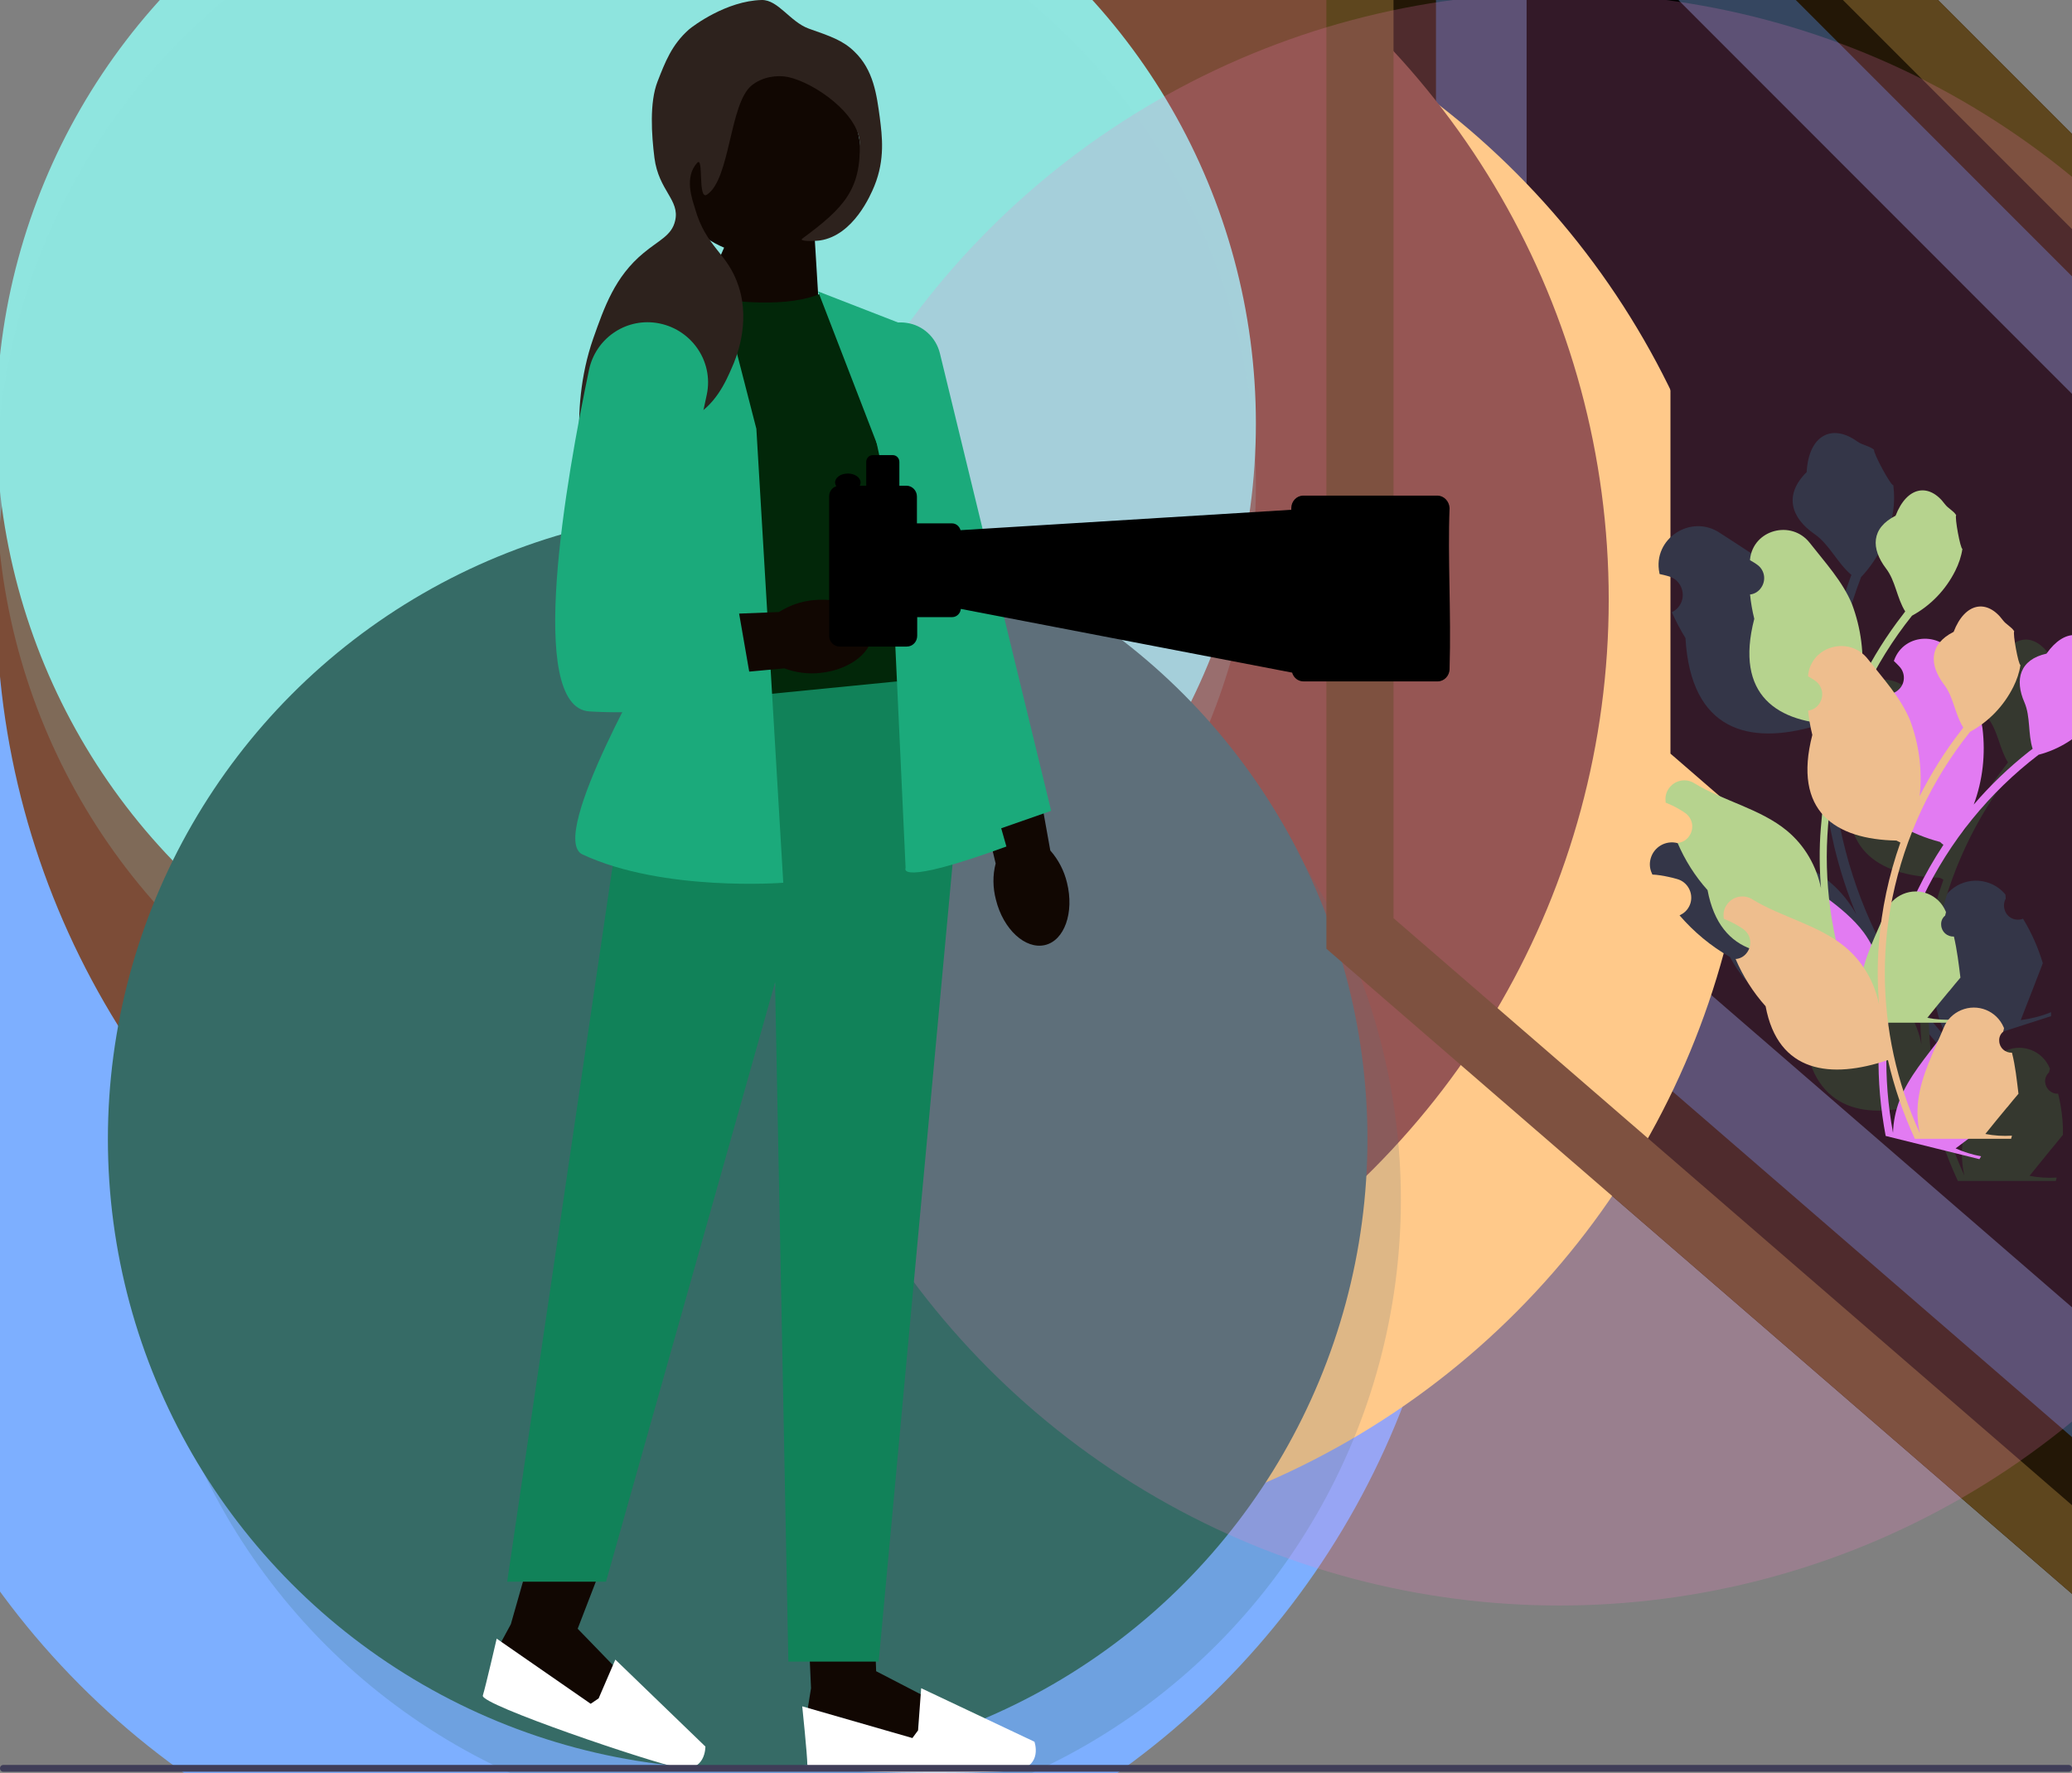 <?xml version="1.0" encoding="utf-8"?>
<!-- Generator: Adobe Illustrator 27.5.0, SVG Export Plug-In . SVG Version: 6.00 Build 0)  -->
<svg version="1.1" id="Layer_1" xmlns="http://www.w3.org/2000/svg" xmlns:xlink="http://www.w3.org/1999/xlink" x="0px" y="0px"
	 viewBox="0 0 731.7 626" style="enable-background:new 0 0 731.7 626;" xml:space="preserve">
<rect x="0" y="0" width="731.7" height="626" fill="#808080" stroke="none"/>
<style type="text/css">
	.st0{fill:#231706;}
	.st1{fill:#354660;}
	.st2{fill:#7DAFFF;}
	.st3{fill:#FFDC7A;}
	.st4{fill:#012428;}
	.st5{fill:#022709;}
	.st6{fill:#DB7AFC;}
	.st7{fill:#A4E880;}
	.st8{fill:#EACE7F;}
	.st9{fill:#7C4C37;}
	.st10{fill:#8FE5DF;}
	.st11{opacity:0.2;fill:#8FE5DF;}
	.st12{opacity:0.2;fill:#366B66;}
	.st13{fill:#366B66;}
	.st14{fill:#5E461E;}
	.st15{opacity:0.2;fill:#FF7DCA;}
	.st16{fill:#110702;}
	.st17{fill:#FFFFFF;}
	.st18{fill:#118259;}
	.st19{fill:#1BAA7B;}
	.st20{fill:#2D221D;}
	.st21{fill:#3F3D58;}
</style>
<g>
	<polygon class="st0" points="853.2,667.9 853.2,168.8 468.4,-216 468.4,335 	"/>
</g>
<g>
	<polygon class="st1" points="814.4,579 814.4,180.3 507.1,-127.1 507.1,313.1 	"/>
</g>
<g>
	<polygon points="782.4,505.5 782.4,189.8 539.1,-53.6 539.1,294.9 	"/>
</g>
<circle class="st2" cx="229.8" cy="393.9" r="284.7"/>
<circle class="st3" cx="333.9" cy="262.2" r="284.7"/>
<g>
	<polygon points="731.7,388.8 731.7,204.9 589.9,63.1 589.9,266.1 	"/>
</g>
<path class="st4" d="M714.4,324.4c-2.6,1-5.5-0.3-6.4-2.9c-0.5-1.4-0.4-2.9,0.3-4.2l-0.1-1.4c-0.1-0.1-0.2-0.2-0.2-0.3
	c-4.9-5.6-13.4-6.2-19-1.4c-2.7,2.3-4.3,5.6-4.6,9.1c-0.9,10.5-2.8,21.5-0.8,31.7c0.9,4.5,2.5,8.9,4.9,12.8
	C673,351,661.3,331,654.3,309.2c-1.8-5.5-3.2-11-4.4-16.6c-0.9-4.6-1.7-9.3-2.2-13.9c-2.8-25.4,0.4-51.1,9.5-74.9
	c6-6.4,10-14.4,11.3-23.1c0.5-3.1,0.5-6.3,0.1-9.4c-0.8,0.4-7.2-11.5-6.8-12.5c-1.7-1.4-4.1-1.6-5.9-2.9c-9-6.5-17.2-2.2-17.9,10.8
	c-8.1,8-5.6,16.1,2.8,21.9c5.3,3.7,8,10.2,13,14.4c-0.2,0.5-0.4,1.1-0.6,1.6c-3.6,10-6.3,20.3-7.9,30.8
	c-2.2-10.5-6.8-20.3-13.5-28.6c-6.5-7.7-15.8-12.9-24.4-18.6c-10.2-6.9-23.9,2-21.4,14.1c0,0.1,0,0.2,0.1,0.4
	c1.1,0.2,2.1,0.5,3.2,0.8c3.6,1,5.7,4.8,4.7,8.4c-0.5,1.8-1.8,3.4-3.5,4.2l-0.1,0.1c1.4,3.1,3,6.2,4.8,9.1
	c1.9,32.6,22.2,38.1,46.4,30.9c0.6,0.1,1.2,0.2,1.8,0.3c-0.4,14.4,1.1,28.7,4.4,42.7c2,8.2,4.6,16.3,7.9,24.1l-0.1-0.3
	c-4.6-8.4-12-14.9-20.9-18.5c-13.1-5.2-28.8-3.6-42.3-6.8c-4.2-1.1-8.4,1.4-9.5,5.5c-0.5,1.8-0.3,3.7,0.5,5.3c0,0.1,0.1,0.2,0.1,0.3
	c1.9,0.1,3.8,0.4,5.6,0.8c1.1,0.2,2.1,0.5,3.2,0.8c3.6,1,5.7,4.8,4.7,8.4c-0.5,1.8-1.8,3.4-3.5,4.2l-0.1,0.1c-0.1,0-0.2,0.1-0.3,0.1
	c5.1,5.9,11.1,10.9,17.8,14.7c13.3,24.7,35,20.4,54.9,5.6l0,0c5.9,9.9,12.8,19.1,20.6,27.5l37.9-12.2c0-0.5,0-0.9,0-1.4
	c-3.4,1.4-7,2.3-10.7,2.8c1.7-4.4,3.4-8.7,5.1-13.1c0-0.1,0.1-0.2,0.1-0.3c0.9-2.2,1.7-4.4,2.6-6.7l0,0
	C719.7,334.5,717.4,329.3,714.4,324.4L714.4,324.4z"/>
<path class="st5" d="M726.8,386.2c-2.4,0.1-4.4-1.7-4.6-4.2c-0.1-1.3,0.5-2.5,1.4-3.4l0.3-1.2c0-0.1-0.1-0.2-0.1-0.3
	c-2.5-6-9.4-8.7-15.3-6.2c-2.8,1.2-5.1,3.5-6.3,6.3c-3.5,8.5-8,17-9.1,26c-0.5,4-0.3,8,0.6,11.9c-8.3-18.1-12.6-37.8-12.6-57.7
	c0-5,0.3-10,0.8-15c0.5-4.1,1.1-8.1,1.9-12.1c4.4-21.8,14-42.2,27.9-59.5c6.7-3.7,12.1-9.3,15.5-16.1c1.2-2.5,2.1-5.1,2.6-7.8
	c-0.8,0.1-2.9-11.4-2.3-12.1c-1.1-1.6-2.9-2.4-4.1-4c-5.7-7.8-13.6-6.4-17.7,4.1c-8.8,4.4-8.9,11.8-3.5,18.9
	c3.4,4.5,3.9,10.6,6.9,15.4c-0.3,0.4-0.6,0.8-0.9,1.2c-5.7,7.3-10.6,15.1-14.8,23.4c1-9.2-0.2-18.6-3.5-27.3
	c-3.4-8.1-9.7-14.9-15.2-21.9c-6.7-8.4-20.3-4.7-21.5,5.9c0,0.1,0,0.2,0,0.3c0.8,0.5,1.6,1,2.4,1.5c2.7,1.8,3.4,5.5,1.6,8.2
	c-0.9,1.4-2.4,2.3-4,2.6l-0.1,0c0.3,3,0.8,5.9,1.6,8.8c-7.1,27.5,8.2,37.5,30.2,38c0.5,0.2,1,0.5,1.4,0.7
	c-4.2,11.8-6.8,24.1-7.8,36.6c-0.6,7.4-0.5,14.7,0.1,22.1l0-0.3c-1.6-8.2-5.9-15.6-12.3-20.9c-9.5-7.8-22.9-10.7-33.2-17
	c-3.2-2-7.4-1.1-9.4,2c-0.9,1.4-1.2,3-1,4.6c0,0.1,0,0.2,0,0.3c1.5,0.6,3,1.3,4.5,2.1c0.8,0.5,1.6,1,2.4,1.5
	c2.7,1.8,3.4,5.5,1.6,8.2c-0.9,1.4-2.4,2.3-4,2.6l-0.1,0c-0.1,0-0.2,0-0.2,0c2.6,6.2,6.3,12,10.8,17c4.4,24,23.5,26.3,44,19.3h0
	c2.2,9.7,5.5,19.2,9.7,28.3h34.6c0.1-0.4,0.2-0.8,0.3-1.2c-3.2,0.2-6.4,0-9.6-0.6c2.6-3.2,5.1-6.3,7.7-9.5c0.1-0.1,0.1-0.1,0.2-0.2
	c1.3-1.6,2.6-3.2,3.9-4.8l0,0C728.6,396,728,391,726.8,386.2L726.8,386.2z"/>
<path class="st6" d="M707.1,380.3c-2.3-0.5-3.8-2.7-3.4-5.1c0.2-1.2,1-2.3,2.1-2.9l0.6-1.1c0-0.1,0-0.2,0-0.3
	c-1-6.3-6.9-10.6-13.2-9.6c-3,0.5-5.7,2.1-7.5,4.5c-5.4,7.3-11.7,14.4-14.9,22.7c-1.4,3.7-2.2,7.6-2.3,11.5
	c-3.6-19.3-3.1-39.1,1.6-58.1c1.2-4.8,2.6-9.5,4.3-14.1c1.4-3.8,3-7.5,4.7-11.1c9.4-19.7,23.4-36.9,40.8-50.2
	c7.3-1.9,13.8-6,18.7-11.7c1.8-2.1,3.2-4.4,4.3-6.8c-0.7-0.1,0-11.6,0.7-12.1c-0.6-1.8-2.2-3-3-4.8c-3.6-8.8-11.5-9.4-17.9-0.3
	c-9.5,2.1-11.3,9.2-7.8,17.2c2.2,5.1,1.2,11.1,2.9,16.4c-0.4,0.3-0.8,0.6-1.2,0.9c-7.1,5.6-13.7,11.9-19.6,18.8
	c3.2-8.6,4.2-17.8,3.1-26.9c-1.3-8.5-5.7-16.5-9.3-24.6c-4.4-9.6-18.3-9.4-21.9,0.5c0,0.1-0.1,0.2-0.1,0.3c0.7,0.6,1.3,1.3,2,2
	c2.2,2.4,2,6.1-0.4,8.2c-1.2,1.1-2.8,1.6-4.4,1.5l-0.1,0c-0.4,2.9-0.6,5.8-0.6,8.8c-13.3,24.6-1.1,37.8,19.8,43.4
	c0.4,0.4,0.8,0.7,1.2,1c-6.8,10.3-12.2,21.4-16.1,33.1c-2.3,6.9-4,14-5.2,21.1l0-0.3c0.4-8.2-2-16.3-6.8-22.9
	c-7.2-9.7-19.3-15.6-27.6-24.1c-2.5-2.7-6.8-2.8-9.4-0.3c-1.1,1.1-1.9,2.5-2.1,4.1c0,0.1,0,0.2,0,0.3c1.3,1,2.6,2,3.7,3.1
	c0.7,0.6,1.3,1.3,2,2c2.2,2.4,2,6.1-0.4,8.2c-1.2,1.1-2.8,1.6-4.4,1.5l-0.1,0c-0.1,0-0.2,0-0.2,0c1,6.6,3.1,12.9,6.3,18.8
	c-1.5,24,16.2,30.7,37.4,28.9l0,0c-0.2,9.8,0.7,19.7,2.5,29.3l33.1,8.2c0.2-0.3,0.4-0.7,0.6-1c-3.1-0.6-6.1-1.5-9-2.8
	c3.2-2.4,6.4-4.8,9.6-7.2c0.1,0,0.1-0.1,0.2-0.1c1.6-1.2,3.3-2.4,4.9-3.7l0,0C706.5,390,707.1,385.2,707.1,380.3L707.1,380.3z"/>
<path class="st7" d="M690,330.7c-2.4,0.1-4.4-1.7-4.5-4.1c-0.1-1.3,0.4-2.5,1.4-3.3l0.3-1.2c0-0.1-0.1-0.2-0.1-0.3
	c-2.5-5.9-9.2-8.6-15.1-6.1c-2.8,1.2-5,3.4-6.1,6.2c-3.5,8.4-7.9,16.7-9,25.6c-0.5,3.9-0.3,7.9,0.6,11.7
	c-8.2-17.8-12.4-37.1-12.4-56.7c0-4.9,0.3-9.8,0.8-14.7c0.5-4,1.1-8,1.9-11.9c4.4-21.4,13.8-41.5,27.4-58.5
	c6.6-3.6,11.9-9.1,15.3-15.9c1.2-2.4,2.1-5,2.5-7.7c-0.7,0.1-2.8-11.2-2.2-11.9c-1-1.6-2.9-2.4-4-3.9c-5.6-7.6-13.4-6.3-17.4,4.1
	c-8.7,4.4-8.7,11.6-3.4,18.6c3.4,4.4,3.8,10.4,6.8,15.2c-0.3,0.4-0.6,0.8-0.9,1.2c-5.6,7.2-10.4,14.9-14.5,23
	c1-9.1-0.2-18.3-3.4-26.8c-3.3-8-9.5-14.7-14.9-21.6c-6.5-8.3-20-4.7-21.1,5.8c0,0.1,0,0.2,0,0.3c0.8,0.5,1.6,0.9,2.4,1.5
	c2.7,1.8,3.4,5.4,1.6,8.1c-0.9,1.4-2.3,2.3-3.9,2.5l-0.1,0c0.3,2.9,0.8,5.8,1.5,8.6c-7,27,8.1,36.9,29.7,37.3
	c0.5,0.2,0.9,0.5,1.4,0.7c-4.1,11.6-6.7,23.7-7.6,35.9c-0.6,7.2-0.5,14.5,0.1,21.7l0-0.3c-1.6-8-5.8-15.3-12.1-20.5
	c-9.3-7.7-22.5-10.5-32.6-16.7c-3.1-2-7.2-1.1-9.2,2c-0.9,1.3-1.2,2.9-1,4.5c0,0.1,0,0.2,0,0.3c1.5,0.6,3,1.3,4.4,2.1
	c0.8,0.5,1.6,0.9,2.4,1.5c2.7,1.8,3.4,5.4,1.6,8.1c-0.9,1.4-2.3,2.3-3.9,2.5l-0.1,0c-0.1,0-0.2,0-0.2,0c2.6,6.1,6.2,11.8,10.6,16.7
	c4.4,23.6,23.1,25.8,43.2,19h0c2.2,9.6,5.4,18.9,9.5,27.8l34,0c0.1-0.4,0.2-0.8,0.3-1.1c-3.1,0.2-6.3,0-9.4-0.6
	c2.5-3.1,5-6.2,7.6-9.3c0.1-0.1,0.1-0.1,0.2-0.2c1.3-1.6,2.6-3.2,3.9-4.7l0,0C691.7,340.3,691.1,335.4,690,330.7L690,330.7z"/>
<path class="st8" d="M710.5,371.7c-2.4,0.1-4.4-1.7-4.5-4.1c-0.1-1.3,0.4-2.5,1.4-3.3l0.3-1.2c0-0.1-0.1-0.2-0.1-0.3
	c-2.5-5.9-9.2-8.6-15.1-6.1c-2.8,1.2-5,3.4-6.1,6.2c-3.5,8.4-7.9,16.7-9,25.6c-0.5,3.9-0.3,7.9,0.6,11.7
	c-8.2-17.8-12.4-37.1-12.4-56.7c0-4.9,0.3-9.8,0.8-14.7c0.5-4,1.1-8,1.9-11.9c4.4-21.4,13.8-41.5,27.4-58.5
	c6.6-3.6,11.9-9.1,15.3-15.9c1.2-2.4,2.1-5,2.5-7.7c-0.7,0.1-2.8-11.2-2.2-11.9c-1-1.6-2.9-2.4-4-3.9c-5.6-7.6-13.4-6.3-17.4,4.1
	c-8.7,4.4-8.7,11.6-3.4,18.6c3.4,4.4,3.8,10.4,6.8,15.2c-0.3,0.4-0.6,0.8-0.9,1.2c-5.6,7.2-10.4,14.9-14.5,23
	c1-9.1-0.2-18.3-3.4-26.8c-3.3-8-9.5-14.7-14.9-21.6c-6.5-8.3-20-4.7-21.1,5.8c0,0.1,0,0.2,0,0.3c0.8,0.5,1.6,0.9,2.4,1.5
	c2.7,1.8,3.4,5.4,1.6,8.1c-0.9,1.4-2.3,2.3-3.9,2.5l-0.1,0c0.3,2.9,0.8,5.8,1.5,8.6c-7,27,8.1,36.9,29.7,37.3
	c0.5,0.2,0.9,0.5,1.4,0.7c-4.1,11.6-6.7,23.7-7.6,35.9c-0.6,7.2-0.5,14.5,0.1,21.7l0-0.3c-1.6-8-5.8-15.3-12.1-20.5
	c-9.3-7.7-22.5-10.5-32.6-16.7c-3.1-2-7.2-1.1-9.2,2c-0.9,1.3-1.2,2.9-1,4.5c0,0.1,0,0.2,0,0.3c1.5,0.6,3,1.3,4.4,2.1
	c0.8,0.5,1.6,0.9,2.4,1.5c2.7,1.8,3.4,5.4,1.6,8.1c-0.9,1.4-2.3,2.3-3.9,2.5l-0.1,0c-0.1,0-0.2,0-0.2,0c2.6,6.1,6.2,11.8,10.6,16.7
	c4.4,23.6,23.1,25.8,43.2,19h0c2.2,9.6,5.4,18.9,9.5,27.8l34,0c0.1-0.4,0.2-0.8,0.3-1.1c-3.2,0.2-6.3,0-9.4-0.6
	c2.5-3.1,5-6.2,7.6-9.3c0.1-0.1,0.1-0.1,0.2-0.2c1.3-1.6,2.6-3.2,3.9-4.7l0,0C712.2,381.3,711.7,376.4,710.5,371.7L710.5,371.7z"/>
<circle class="st9" cx="283.4" cy="211.7" r="284.7"/>
<circle class="st10" cx="221.1" cy="149.5" r="222.4"/>
<circle class="st11" cx="221.1" cy="171.3" r="222.4"/>
<circle class="st12" cx="272.3" cy="423.6" r="222.4"/>
<circle class="st13" cx="260.5" cy="402.2" r="222.4"/>
<g>
	<path class="st14" d="M492.1-158.7l337.3,337.3V616L492.1,324.2V-158.7 M468.4-216v551l384.8,332.9V168.8L468.4-216L468.4-216z"/>
</g>
<circle class="st15" cx="550.7" cy="282.2" r="284.7"/>
<path id="uuid-439d0637-f8cd-4da9-8264-2bd9be0e325e-722" class="st16" d="M376.8,311.7c2.6,10.5-0.9,20.4-7.8,22
	c-6.9,1.6-14.7-5.5-17.3-16c-1.1-4.2-1.2-8.6-0.1-12.8L341,260.3l21.9-4.5l8,44.5C373.8,303.6,375.8,307.5,376.8,311.7L376.8,311.7
	L376.8,311.7z"/>
<polygon class="st16" points="285.1,566.9 286.4,596.1 285.1,604.2 289.8,613.7 326.9,617.7 328.9,600.2 309.4,590.1 308.8,573.5 
	"/>
<path class="st17" d="M324.2,611l-2,2.7l-38.9-11.2c0,0,1.8,17.3,1.8,20.6s64.1,3.4,73.7,2s6.5-10.1,6.5-10.1l-40-18.9L324.2,611
	L324.2,611L324.2,611z"/>
<polygon class="st16" points="188.4,545.4 180.4,573.5 176.5,580.7 177.9,591.2 211.8,606.9 219.3,590.9 204,575.1 213.6,550.2 "/>
<path class="st17" d="M211.4,599.7l-2.8,1.9l-33.2-23c0,0-3.9,16.9-4.9,20.1s59.6,23.7,69.2,25.5s9.4-7.5,9.4-7.5l-31.8-30.7
	L211.4,599.7L211.4,599.7z"/>
<polygon class="st16" points="287.7,84 289.1,107 246.2,109.1 259.5,78.8 "/>
<path class="st5" d="M290.2,103.5c-11.5,5.1-29.9,3.7-50.8,0l-3.3,144.6c0,0,65.3,13.1,87.7-11.1l-11.8-118.1L290.2,103.5
	L290.2,103.5L290.2,103.5L290.2,103.5z"/>
<polygon class="st18" points="316.8,240.6 224.6,249.7 179.1,558.5 214,558.5 273.7,346.9 278.4,586.7 310.3,586.7 337.5,293.1 "/>
<path class="st19" d="M252.5,94.7l-31,18.3c-11.7,6.9-17.3,21-13.4,34l23.9,81.8c0,0-39,67-26.3,72.9c28.5,13.3,70.9,10,70.9,10
	l-9.5-160.3L252.5,94.7L252.5,94.7L252.5,94.7C252.5,94.7,252.5,94.7,252.5,94.7z"/>
<path class="st19" d="M288.9,102.9l35,13.6l8.3,101l23.2,81.4c-39.2,14.3-35.6,7.6-35.6,7.6l-6.5-140.4L288.9,102.9L288.9,102.9
	C288.9,102.9,288.9,102.9,288.9,102.9z"/>
<path class="st19" d="M340,297.2l-0.1-0.5l-35.8-165.6c-1-4.6,0.3-9.3,3.5-12.7s7.8-5.1,12.5-4.4c5.8,0.8,10.4,5.1,11.8,10.7
	l39.3,161.6L340,297.2L340,297.2L340,297.2z"/>
<circle class="st16" cx="269.1" cy="55.2" r="34.9"/>
<path class="st20" d="M285.6,10.1c7.7,2.7,12.1,4.2,16.1,8.1c6.8,6.5,7.9,15.3,9,23.4c0.8,6.4,1.9,14.6-1.9,24
	c-1.3,3.2-7.4,17.5-19.2,19.3c-2.3,0.3-7.8,0.4-6.2-0.7c14.5-10.7,20.7-17.2,20.2-33.7c-0.3-10.3-16-21.3-25.3-23.3
	c-3.9-0.8-9.1-0.1-12.9,3c-7.8,6.4-7.5,33-15.7,38.5c-3.4,2.3-1.1-13.8-3.5-11.2c-4.7,5.1-1.7,13-0.8,16c4,14.2,11.6,15.6,15.5,27.8
	c4.2,13.1-1.1,25.5-2.4,28.4c-2.2,5.1-6,13.8-14.6,18c-11,5.3-19.6-1.6-24.7,4.3c-2.9,3.3-1.3,6.8-6.4,17.2c-1.7,3.4-2.5,5.1-3.3,5
	c-3.5-0.3-9.2-28.4,0-54.7c3.9-11,7.6-21.8,17.8-30.2c5.4-4.5,9.9-6.1,11.1-11.3c1.8-7.4-5.8-10.6-7.3-22.3c-1-8-1.8-19.5,1.1-26.9
	c2.7-6.9,5-13,11.1-18.4C244.7,9.2,256.5,0.3,269,0C274.8-0.1,279,7.7,285.6,10.1L285.6,10.1C285.6,10.1,285.6,10.1,285.6,10.1z"/>
<path class="st21" d="M0,624.4c0,0.7,0.5,1.2,1.2,1.2h729.3c0.7,0,1.2-0.5,1.2-1.2s-0.5-1.2-1.2-1.2H1.2C0.5,623.2,0,623.7,0,624.4z
	"/>
<path id="uuid-f2df242a-48f3-480d-b6d2-ac40662a02c5-723" class="st16" d="M287.3,211.9c10.8-1.1,20,3.7,20.7,10.8
	s-7.5,13.8-18.3,14.9c-4.3,0.5-8.6-0.1-12.7-1.6l-45.7,4.2l-1.4-22.3l45.2-1.8C278.9,213.7,283,212.3,287.3,211.9L287.3,211.9
	L287.3,211.9z"/>
<path class="st19" d="M231.7,114L231.7,114c-11.1-1.6-21.4,5.7-23.7,16.6c-8,38.1-22.4,119.3,0.2,120.6c29.5,1.8,57.9-5.3,57.9-5.3
	l-7.1-40.8l-23-2.4l13.6-63.4C252.1,127.4,243.9,115.8,231.7,114L231.7,114z"/>
<g>
	<path d="M511.9,179.4L511.9,179.4c-0.7,17.6,0.6,36.7,0,56.8c0,2.4-1.9,4.4-4.2,4.4h-47.4c-1.9,0-3.5-1.3-4-3.1l-117-22.5
		c-0.1,1.6-1.5,2.9-3,2.9h-12.4v6.6c0,2.1-1.6,3.8-3.7,3.8h-23.7c-2,0-3.7-1.7-3.7-3.8v-49.2c0-1.7,1-3.1,2.5-3.6
		c-0.2-0.4-0.4-0.9-0.4-1.3c0-1.8,2-3.2,4.5-3.2s4.5,1.4,4.5,3.2c0,0.4-0.1,0.7-0.3,1.1h2.3v-8.4c0-1.3,1-2.4,2.3-2.4h7.1
		c1.3,0,2.3,1.1,2.3,2.4v8.4h2.5c2,0,3.7,1.7,3.7,3.8v9.5h12.4c1.4,0,2.6,1,3,2.4L456,180v-0.6c0-2.4,1.9-4.4,4.2-4.4h47.4
		C509.9,175,511.8,177,511.9,179.4L511.9,179.4L511.9,179.4z"/>
</g>
</svg>
